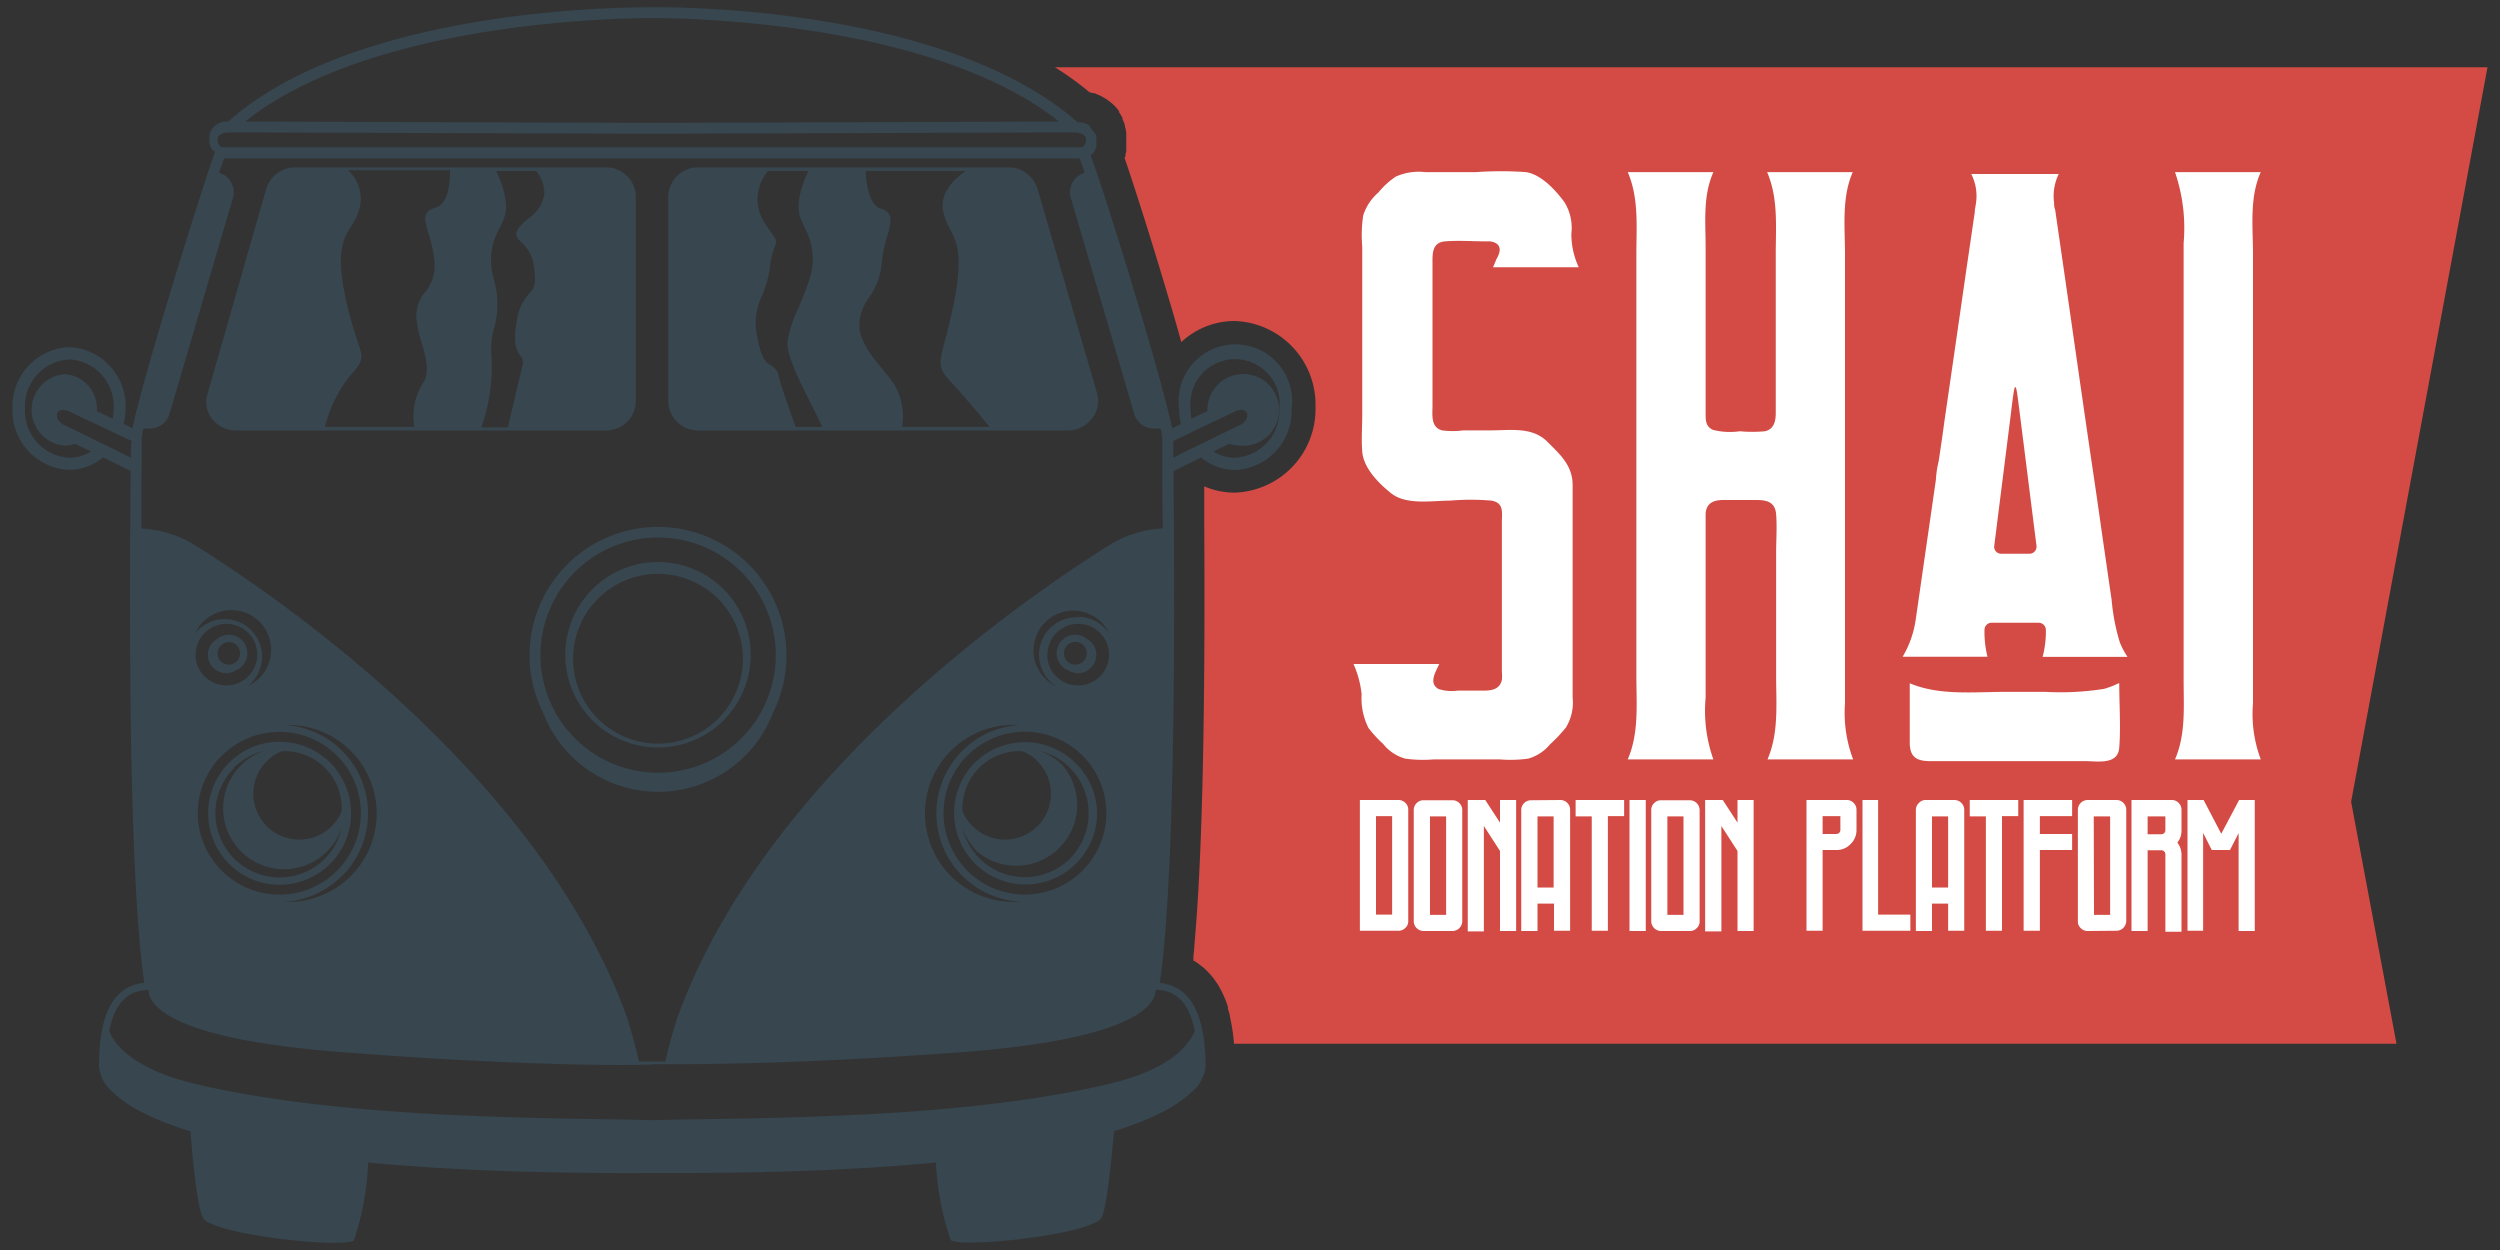 <svg id="Layer_1" data-name="Layer 1" xmlns="http://www.w3.org/2000/svg" viewBox="0 0 200 100"><rect x="0" y="0" width="200" height="100" fill="#333333" stroke="none"/><defs><style>.cls-1{fill:#d34b44;}.cls-2{fill:#37464f;}.cls-3{fill:#fff;}</style></defs><path class="cls-1" d="M199,5.38H84.39a24.43,24.43,0,0,1,2.77,2l.26.07.11,0c.18.07.36.14.54.23l.13.07a3.15,3.15,0,0,1,.47.3l.08.06a3.55,3.55,0,0,1,.44.38l0,0a3,3,0,0,1,.34.42l0,.07a3.47,3.47,0,0,1,.27.46l0,.09a2.92,2.92,0,0,1,.19.49s0,.05,0,.08a3.46,3.46,0,0,1,.11.52c0,.12,0,.24,0,.36v.36c0,.05,0,.09,0,.13v0c0,.06,0,.13,0,.19s0,.08,0,.12a1.09,1.09,0,0,1,0,.22l0,.13-.06.21a.56.56,0,0,1,0,.12l-.07.19v0c.81,2.35,2.24,6.86,3.53,11.23.37,1.23.71,2.4,1,3.49a6.27,6.27,0,0,1,4.26-1.69,6.69,6.69,0,0,1,6.48,6.86,6.69,6.69,0,0,1-6.48,6.87,6.13,6.13,0,0,1-2.42-.5c0,1.06,0,2.1,0,3.13a.22.22,0,0,1,0,.08c.06,10.11,0,24-.71,32.55l-.08,1c0,.19-.08.85-.08.85l0,.32.21.12.2.14.35.27.18.16a4,4,0,0,1,.35.36.6.6,0,0,1,.11.12,4.26,4.26,0,0,1,.41.54l.09.12c.1.16.19.31.27.47a1.74,1.74,0,0,1,.1.19c.08.17.15.31.21.46a2.29,2.29,0,0,1,.1.23l.18.5v0a1.42,1.42,0,0,1,0,.16,6.29,6.29,0,0,1,.17.62.19.19,0,0,1,0,.07,14.68,14.68,0,0,1,.32,2.13h93l-3.63-19.36Z"/><path class="cls-2" d="M92.79,78.63c.65-4.51,1.34-15.3,1.09-40.94l2.21-1.09a4.26,4.26,0,0,0,2.71,1,4.73,4.73,0,0,0,4.53-4.91,4.54,4.54,0,1,0-9,0,5.07,5.07,0,0,0,.15,1.24l-.71.34c-.81-4-5.34-18.75-6.52-21.84h0l0,0,.14-.13a.12.12,0,0,1,.05,0l.1-.14,0-.05a2.12,2.12,0,0,0,.11-.21v0a1.39,1.39,0,0,0,.06-.19s0-.05,0-.08,0-.11,0-.17v-.07a1,1,0,0,0,0-.24.87.87,0,0,0,0-.22h0a1.8,1.8,0,0,0-.08-.21v0a2.14,2.14,0,0,0-.13-.19v0l-.16-.18,0,0L87.1,10l0,0-.24-.12h0l-.29-.09h0l-.35,0h0C75.52.35,53.11.57,52.17.58S28.81.35,18.26,9.72h0l-.35,0h0l-.3.09h0l-.25.12,0,0-.2.15,0,0-.16.18,0,0-.12.19v0a1.8,1.8,0,0,0-.08.21h0a1.74,1.74,0,0,0-.05.22,1.93,1.93,0,0,0,0,.24s0,.05,0,.07a.88.88,0,0,0,0,.17s0,.05,0,.08a.7.7,0,0,0,.06.19v0a2,2,0,0,0,.1.21l0,.05.1.14s0,0,.05,0a.86.86,0,0,0,.14.13l0,0h0C16,15.51,11.41,30.23,10.6,34.26l-.7-.34a5.61,5.61,0,0,0,.15-1.24,4.73,4.73,0,0,0-4.52-4.91A4.73,4.73,0,0,0,1,32.68a4.73,4.73,0,0,0,4.53,4.91,4.28,4.28,0,0,0,2.71-1l2.21,1.09c-.25,25.64.43,36.43,1.09,40.94-2.44.26-3.62,2.44-3.62,6.65A3,3,0,0,0,9,87.35c.93.93,2.74,2.08,6.24,3.16.17,2.25.52,6,1,6.91.63,1.3,10.82,2.46,12.06,1.83A21.52,21.52,0,0,0,29.45,93c5.84.56,13.26.89,22.71.84h2c8.51,0,15.3-.32,20.72-.84a21.52,21.52,0,0,0,1.19,6.23c1.24.63,11.42-.53,12.06-1.83.44-.9.78-4.66,1-6.91,3.5-1.08,5.3-2.23,6.23-3.16a3,3,0,0,0,1.09-2.07C96.41,81.07,95.22,78.89,92.79,78.63Zm2.46-45.95a3.57,3.57,0,1,1,7.1,0,3.76,3.76,0,0,1-3.55,3.94,3.32,3.32,0,0,1-1.72-.5l1.27-.62a2.65,2.65,0,0,0,.84.15,2.87,2.87,0,1,0-2.6-2.86s0,.07,0,.1l-1.27.6A4.28,4.28,0,0,1,95.25,32.68Zm3.55.24a1.2,1.2,0,0,1,.5-.13c.64,0,.71.83-.14,1.23-1.11.53-3.76,1.83-5.3,2.59v-.26c0-.5,0-.86,0-1.07ZM5.53,36.62A3.76,3.76,0,0,1,2,32.68a3.76,3.76,0,0,1,3.55-3.93,3.75,3.75,0,0,1,3.54,3.93,4.28,4.28,0,0,1-.07.81l-1.27-.6v-.1a2.74,2.74,0,0,0-2.59-2.86,2.87,2.87,0,0,0,0,5.72A2.54,2.54,0,0,0,6,35.5l1.28.62A3.32,3.32,0,0,1,5.53,36.62Zm4.94-.27v.26c-1.54-.76-4.18-2.06-5.3-2.59-.84-.4-.77-1.23-.13-1.23a1.2,1.2,0,0,1,.5.13l5,2.36C10.47,35.49,10.47,35.85,10.47,36.35Zm.87,0c0-.65,0-1.08,0-1.24a5.72,5.72,0,0,1,.13-.83H12a1.63,1.63,0,0,0,1.56-1.16l5.08-17.3a1.63,1.63,0,0,0-1.12-2c.17-.48.31-.87.42-1.15H86.35c.12.28.26.67.43,1.15a1.62,1.62,0,0,0-1.12,2l5.08,17.3a1.62,1.62,0,0,0,1.56,1.16h.55a5.72,5.72,0,0,1,.13.83c0,.16,0,.59,0,1.24,0,2.06,0,4,.05,5.92a9,9,0,0,0-4.27,1.33C81.91,47.89,61.22,62.09,54.23,81.3c0-.06-.65,2-1,3.62H51.13c-.38-1.6-1-3.68-1-3.62-7-19.21-27.68-33.41-34.54-37.69a9,9,0,0,0-4.27-1.33C11.3,40.4,11.32,38.42,11.34,36.36Zm66.05,33.3a6.51,6.51,0,1,1,9.21,0A6.51,6.51,0,0,1,77.39,69.66ZM77,60.05a7.07,7.07,0,0,0,4.63,12.08A7.08,7.08,0,1,1,81.42,58h.19A7.05,7.05,0,0,0,77,60.05Zm6.8-7.67a2.46,2.46,0,1,1,2.45,2.45A2.45,2.45,0,0,1,83.78,52.38Zm2.45-3a3,3,0,0,0-1.72,5.54,3.18,3.18,0,1,1,4.22-4.22A3,3,0,0,0,86.23,49.34Zm-70.59,3a2.46,2.46,0,1,1,2.46,2.45A2.46,2.46,0,0,1,15.64,52.38Zm4.17,2.5a3,3,0,1,0-4.21-4.22,3.18,3.18,0,1,1,4.21,4.22Zm-2.08,5.58a6.51,6.51,0,1,1,0,9.2A6.48,6.48,0,0,1,17.73,60.46Zm9.62,9.62A7.08,7.08,0,0,0,22.71,58h.19a7.08,7.08,0,1,1-.19,14.15A7.09,7.09,0,0,0,27.35,70.08ZM11.88,79.19a1.5,1.5,0,0,0,.29.88c.94,1.4,4.28,3.24,14.9,4.08,16.07,1.26,25,1.06,25.09,1s9,.21,25.1-1c10.62-.84,14-2.68,14.9-4.08a1.57,1.57,0,0,0,.29-.88c1.17,0,2.58.52,3.13,3.27-.29.78-1.55,3-6.78,4.23-12.23,2.94-29.06,2.72-36.64,2.92-7.58-.2-24.4,0-36.63-2.92C10.3,85.44,9,83.24,8.74,82.46,9.3,79.71,10.7,79.23,11.88,79.19ZM52.17,1.45c.23,0,21.91-.21,32.54,8.27l-32.55.11L19.62,9.72C30.24,1.24,51.93,1.45,52.17,1.45Zm-34.75,9.7,0-.13c.11-.27.46-.43,1-.43l33.73.11,33.73-.11c.6,0,1,.2,1,.56a.62.62,0,0,1-.34.63H17.75A.6.6,0,0,1,17.42,11.15Z"/><path class="cls-2" d="M18.94,34.44h29.5a2.38,2.38,0,0,0,2.43-2.32V15.71a2.38,2.38,0,0,0-2.43-2.32H23.64A2.41,2.41,0,0,0,21.3,15.1L16.6,31.51a2.19,2.19,0,0,0,.37,2A2.42,2.42,0,0,0,18.94,34.44Zm14.21-.29H26A10.43,10.43,0,0,1,28.06,30c1.05-1.13,1-1.37.53-2.74a31.73,31.73,0,0,1-1-3.69c-.71-3.53-.09-4.52.51-5.47a4.73,4.73,0,0,0,.68-1.48,3.11,3.11,0,0,0-.93-3H36c0,.57,0,2.67-1.17,3s-.81,1.12-.53,2.14A9.61,9.61,0,0,1,34.76,21,3.3,3.3,0,0,1,34,23.38a2.94,2.94,0,0,0-.69,2,9,9,0,0,0,.43,2.08c.35,1.22.69,2.37.05,3.27A4.93,4.93,0,0,0,33.15,34.15Zm9.73-20.47a2.69,2.69,0,0,1,.67,1.8,2.68,2.68,0,0,1-1.14,1.88c-.79.64-1.09,1-1.11,1.32s.19.49.42.72a3,3,0,0,1,1,2c.2,1.4,0,1.67-.38,2.08a4,4,0,0,0-1,2.24c-.33,1.82,0,2.35.29,2.74a.84.84,0,0,1,.16.83c-.27,1.08-1,4.26-1.17,4.9H38.51a14.49,14.49,0,0,0,.78-6.1,6.25,6.25,0,0,1,.22-1.76,7.26,7.26,0,0,0,0-4A5.13,5.13,0,0,1,40,18.2c.12-.26.24-.54.35-.82.45-1.23-.35-3.07-.66-3.7Z"/><path class="cls-2" d="M55.89,34.44h29.5a2.42,2.42,0,0,0,2-1,2.22,2.22,0,0,0,.37-2L83,15.1a2.42,2.42,0,0,0-2.34-1.71H55.89a2.38,2.38,0,0,0-2.43,2.32V32.12A2.38,2.38,0,0,0,55.89,34.44ZM69.26,13.68h8c-.76.51-2.16,1.7-1.8,3.27a5.14,5.14,0,0,0,.57,1.43c.52,1,1,2,.33,5.61-.3,1.48-.57,2.52-.77,3.28-.5,1.88-.57,2.17.58,3.4s2.51,2.89,3,3.48h-7a5,5,0,0,0-.66-3.45c-.25-.36-.54-.72-.85-1.1-1-1.2-2-2.45-1.91-3.82a4,4,0,0,1,.79-2,5.41,5.41,0,0,0,1-2.75A10.38,10.38,0,0,1,71,18.83c.29-1,.51-1.83-.53-2.14S69.26,14.25,69.26,13.68Zm-7.82,0h3.23c-.3.63-1.1,2.47-.65,3.7.1.28.23.56.34.82a5.13,5.13,0,0,1,.41,4.1c-.29.9-.61,1.65-.88,2.31A9.43,9.43,0,0,0,63,27.34c-.09,1.06.9,3,1.86,4.94.34.67.66,1.31.92,1.87H63.66c-.19-.52-1.11-3-1.37-4.09a1.16,1.16,0,0,0-.61-.82c-.34-.2-.76-.45-1.07-2.19a5,5,0,0,1,.33-3.34,8.82,8.82,0,0,0,.66-2.35A5.69,5.69,0,0,1,62,19.69c.17-.42.12-.48-.3-1.09l-.4-.58A3.48,3.48,0,0,1,61.44,13.68Z"/><path class="cls-2" d="M22.33,70.78a5.72,5.72,0,1,0-4-1.67A5.69,5.69,0,0,0,22.33,70.78Zm5-5.88a3.54,3.54,0,0,1-.79,1.19,3.67,3.67,0,1,1-5.2-5.19,3.42,3.42,0,0,1,1.19-.8,4.56,4.56,0,0,1,4.8,4.8ZM18.7,61.43a5.13,5.13,0,0,1,2.43-1.36,4.83,4.83,0,0,0-1.85,1.15,4.87,4.87,0,0,0,6.89,6.89,4.83,4.83,0,0,0,1.15-1.85A5,5,0,0,1,26,68.69a5.13,5.13,0,1,1-7.26-7.26Z"/><path class="cls-2" d="M18.3,50.78a1.43,1.43,0,0,0-.9.32,1.45,1.45,0,0,0-.77,1.28,1.47,1.47,0,0,0,1.47,1.47,1.35,1.35,0,0,0,.69-.19,1.48,1.48,0,0,0-.49-2.88Zm0,2.39a.9.9,0,1,1,.91-.9A.9.9,0,0,1,18.3,53.17Z"/><path class="cls-2" d="M86,61A5.73,5.73,0,0,0,78,61a5.73,5.73,0,0,0,0,8.09,5.73,5.73,0,0,0,9.77-4A5.67,5.67,0,0,0,86,61ZM77,64.9a4.6,4.6,0,0,1,1.33-3.47,4.55,4.55,0,0,1,3.47-1.33,3.46,3.46,0,0,1,1.2.8,3.67,3.67,0,1,1-5.2,5.19A3.72,3.72,0,0,1,77,64.9Zm8.6,3.79A5.14,5.14,0,0,1,77,66.26a5,5,0,0,0,1.16,1.85A4.87,4.87,0,0,0,85,61.22a4.74,4.74,0,0,0-1.82-1.14,5,5,0,0,1,2.41,1.35,5.14,5.14,0,0,1,0,7.26Z"/><path class="cls-2" d="M86.93,51.1a1.44,1.44,0,0,0-.91-.32,1.48,1.48,0,0,0-.49,2.88,1.41,1.41,0,0,0,.7.19,1.46,1.46,0,0,0,.7-2.75Zm-1.81,1.17a.91.91,0,1,1,.9.9A.9.9,0,0,1,85.12,52.27Z"/><path class="cls-2" d="M42.36,52.38A10.19,10.19,0,0,0,43.44,57a9.85,9.85,0,0,0,18.41,0,10.28,10.28,0,1,0-19.49-4.57ZM52.64,43a9.41,9.41,0,1,1-9.4,9.4A9.41,9.41,0,0,1,52.64,43Z"/><path class="cls-2" d="M52.64,59.8a7.42,7.42,0,1,0-7.42-7.42A7.42,7.42,0,0,0,52.64,59.8Zm0-13.89a6.79,6.79,0,1,1-6.79,6.79A6.79,6.79,0,0,1,52.64,45.91Z"/><path class="cls-3" d="M119.54,19.39a1.41,1.41,0,0,0-.61-.08c-1.1,0-2.25-.09-3.33,0s-1,1.06-1,1.87V32.43c0,.74-.16,1.76.77,2a6.36,6.36,0,0,0,1.69,0h2.19c1.59,0,3.35-.31,4.56.93,1,1,2,1.88,2,3.45v17a3.79,3.79,0,0,1-.55,2.41A12.14,12.14,0,0,1,124,59.55a3.48,3.48,0,0,1-1.74,1.14,10.4,10.4,0,0,1-2.3.06h-5.24a10.4,10.4,0,0,1-2.3-.06,3.44,3.44,0,0,1-1.78-1.19,9.22,9.22,0,0,1-1.16-1.26,5.29,5.29,0,0,1-.55-2.71,8,8,0,0,0-.65-2.41h6.86c-.28.62-.88,1.54-.06,2a3.44,3.44,0,0,0,1.53.13h2.08c.63,0,1.3-.1,1.46-.86a3.64,3.64,0,0,0,0-.66V41.78c0-.8.18-1.55-.83-1.73a19.24,19.24,0,0,0-3.31,0c-1.46,0-3.56.39-4.77-.63-1-.8-2.16-2-2.26-3.29-.08-1,0-2,0-3V19.72a10.44,10.44,0,0,1,.08-2.5,4.09,4.09,0,0,1,1.21-1.82,6.45,6.45,0,0,1,1.39-1.27,4.5,4.5,0,0,1,2.35-.36h4.07a28,28,0,0,1,4,0c1.21.18,2.38,1.45,3.08,2.41a3.91,3.91,0,0,1,.55,2.5,6.25,6.25,0,0,0,.59,2.7h-6.86c.1-.22.19-.44.28-.66C120,20.24,120.18,19.65,119.54,19.39Z"/><path class="cls-3" d="M148.25,60.75H141.4c.91-2.11.69-4.44.69-6.69V44.23c0-1,.08-2.07,0-3.09S141.28,40,140.5,40h-2.63c-.73,0-1.35.21-1.42,1.07,0,.34,0,.69,0,1V55.82a11.57,11.57,0,0,0,.62,4.93h-6.85c.91-2.11.69-4.43.69-6.68V20.36c0-2.23.21-4.5-.69-6.59h6.85c-.85,1.92-.62,4-.62,6.05V33.08c0,.53,0,1.05.59,1.31a5.54,5.54,0,0,0,2.15.11,10.58,10.58,0,0,0,2,0c.71-.15.86-.78.87-1.39,0-3.21,0-6.43,0-9.64V20.36c0-2.22.21-4.5-.69-6.59h6.85c-.9,2.05-.62,4.39-.62,6.59v35.9A10.52,10.52,0,0,0,148.25,60.75Z"/><path class="cls-3" d="M159,52.54h-6.79a8,8,0,0,0,1.05-3c.36-2.47.71-4.94,1.07-7.4l.54-3.75a8.49,8.49,0,0,1,.23-1.53c.15-1,.3-2,.44-3.07q.9-6.18,1.79-12.37c.22-1.48.43-2.95.65-4.43,0-.25.07-.5.1-.75a3.88,3.88,0,0,0-.38-2.32h7a4,4,0,0,0-.37,2.32c0,.17,0,.35.08.52l.54,3.73c.79,5.44,1.56,10.89,2.36,16.34.3,2,.59,4,.88,6.07.25,1.7.49,3.39.74,5.08a16.42,16.42,0,0,0,.66,3.42,6.33,6.33,0,0,0,.61,1.15h-6.79a8,8,0,0,0,.26-2.16.58.58,0,0,0-.57-.57h-3.77a.57.57,0,0,0-.57.56A8.17,8.17,0,0,0,159,52.54Zm10.54,2.12c0,1.7.13,3.45,0,5.15-.1,1.41-1.76,1.08-2.75,1.08H154.39c-1.07,0-1.61-.34-1.61-1.48V54.66c2.35,1,5.1.69,7.62.69h3.25a22.08,22.08,0,0,0,4.67-.24A6.9,6.9,0,0,0,169.49,54.66Zm-10-11a.56.56,0,0,0,.56.64h2.26a.57.57,0,0,0,.56-.64c-.15-1.14-1.33-10.59-1.53-12.07-.05-.35-.16-1.07-.29-.24s-.21,1.65-.32,2.47Z"/><path class="cls-3" d="M180.86,60.75H174c.87-2,.69-4.18.69-6.32,0-1.69,0-3.38,0-5.07V23.62c0-1.39,0-2.77,0-4.17a13.83,13.83,0,0,0-.69-5.68h6.86c-.92,2.06-.62,4.4-.62,6.61V56.25A10.39,10.39,0,0,0,180.86,60.75Z"/><path class="cls-3" d="M111.88,64a.75.75,0,0,1,.55.23.73.73,0,0,1,.23.55v8.91a.7.7,0,0,1-.23.54.75.75,0,0,1-.55.23h-3.09V64Zm-.51,1.29h-1.29v7.88h1.29Z"/><path class="cls-3" d="M113.88,74.48a.79.79,0,0,1-.78-.77V64.8a.76.76,0,0,1,.23-.55.75.75,0,0,1,.55-.23h2.32a.75.75,0,0,1,.55.23.76.76,0,0,1,.23.55v8.91a.79.79,0,0,1-.78.77Zm.52-1.29h1.29V65.31H114.4Z"/><path class="cls-3" d="M121.29,64V74.48H120v-6.4l-1.29-2v8.43h-1.29V64h1.4L120,65.81V64Z"/><path class="cls-3" d="M124.83,64a.75.75,0,0,1,.55.23.76.76,0,0,1,.23.55v9.68h-1.29V72.29H123v2.19h-1.3V64.8a.76.76,0,0,1,.23-.55.75.75,0,0,1,.55-.23ZM123,71h1.29V65.31H123Z"/><path class="cls-3" d="M129.93,64v1.29h-1.3v9.17h-1.29V65.31h-1.29V64Z"/><path class="cls-3" d="M130.36,64h1.3V74.48h-1.3Z"/><path class="cls-3" d="M132.87,74.48a.79.79,0,0,1-.77-.77V64.8a.76.76,0,0,1,.23-.55.74.74,0,0,1,.54-.23h2.32a.79.79,0,0,1,.78.78v8.91a.7.7,0,0,1-.23.54.73.73,0,0,1-.55.23Zm.52-1.29h1.29V65.31h-1.29Z"/><path class="cls-3" d="M140.29,64V74.48H139v-6.4l-1.29-2v8.43h-1.3V64h1.41L139,65.81V64Z"/><path class="cls-3" d="M147.75,64a.74.74,0,0,1,.54.23.76.76,0,0,1,.23.55v1.61a1.53,1.53,0,0,1-.48,1.14,1.51,1.51,0,0,1-1.13.47h-1.1v6.46h-1.29V64Zm-.52,1.29h-1.42v1.43h1.1a.37.37,0,0,0,.23-.1.33.33,0,0,0,.09-.23Z"/><path class="cls-3" d="M150.25,64v9.17h2.58v1.29H149V64Z"/><path class="cls-3" d="M156.36,64a.79.79,0,0,1,.78.78v9.68h-1.29V72.29h-1.29v2.19h-1.29V64.8a.76.76,0,0,1,.23-.55A.74.74,0,0,1,154,64Zm-1.8,7h1.29V65.31h-1.29Z"/><path class="cls-3" d="M161.46,64v1.29h-1.3v9.17h-1.29V65.31h-1.29V64Z"/><path class="cls-3" d="M165.77,64v1.29h-2.58v1.43h2.58V68h-2.58v6.46h-1.3V64Z"/><path class="cls-3" d="M167,74.48a.73.73,0,0,1-.54-.23.7.7,0,0,1-.23-.54V64.8A.79.79,0,0,1,167,64h2.32a.75.75,0,0,1,.55.23.76.76,0,0,1,.23.55v8.91a.79.79,0,0,1-.78.77Zm.52-1.29h1.29V65.31H167.5Z"/><path class="cls-3" d="M174.52,66.41a1.54,1.54,0,0,1-.33,1,1.56,1.56,0,0,1,.33,1v6.13h-1.29V68.35a.32.32,0,0,0-.09-.23.34.34,0,0,0-.23-.1h-1.1v6.46h-1.29V64h3.23a.74.74,0,0,1,.54.23.76.76,0,0,1,.23.55Zm-1.61.33a.34.34,0,0,0,.23-.1.33.33,0,0,0,.09-.23v-1.1h-1.42v1.43Z"/><path class="cls-3" d="M180.38,64V74.48h-1.29V66.65L178.4,68h-1.46l-.69-1.37v7.83H175V64h1.29l1.41,2.7,1.43-2.7h1.29Z"/></svg>